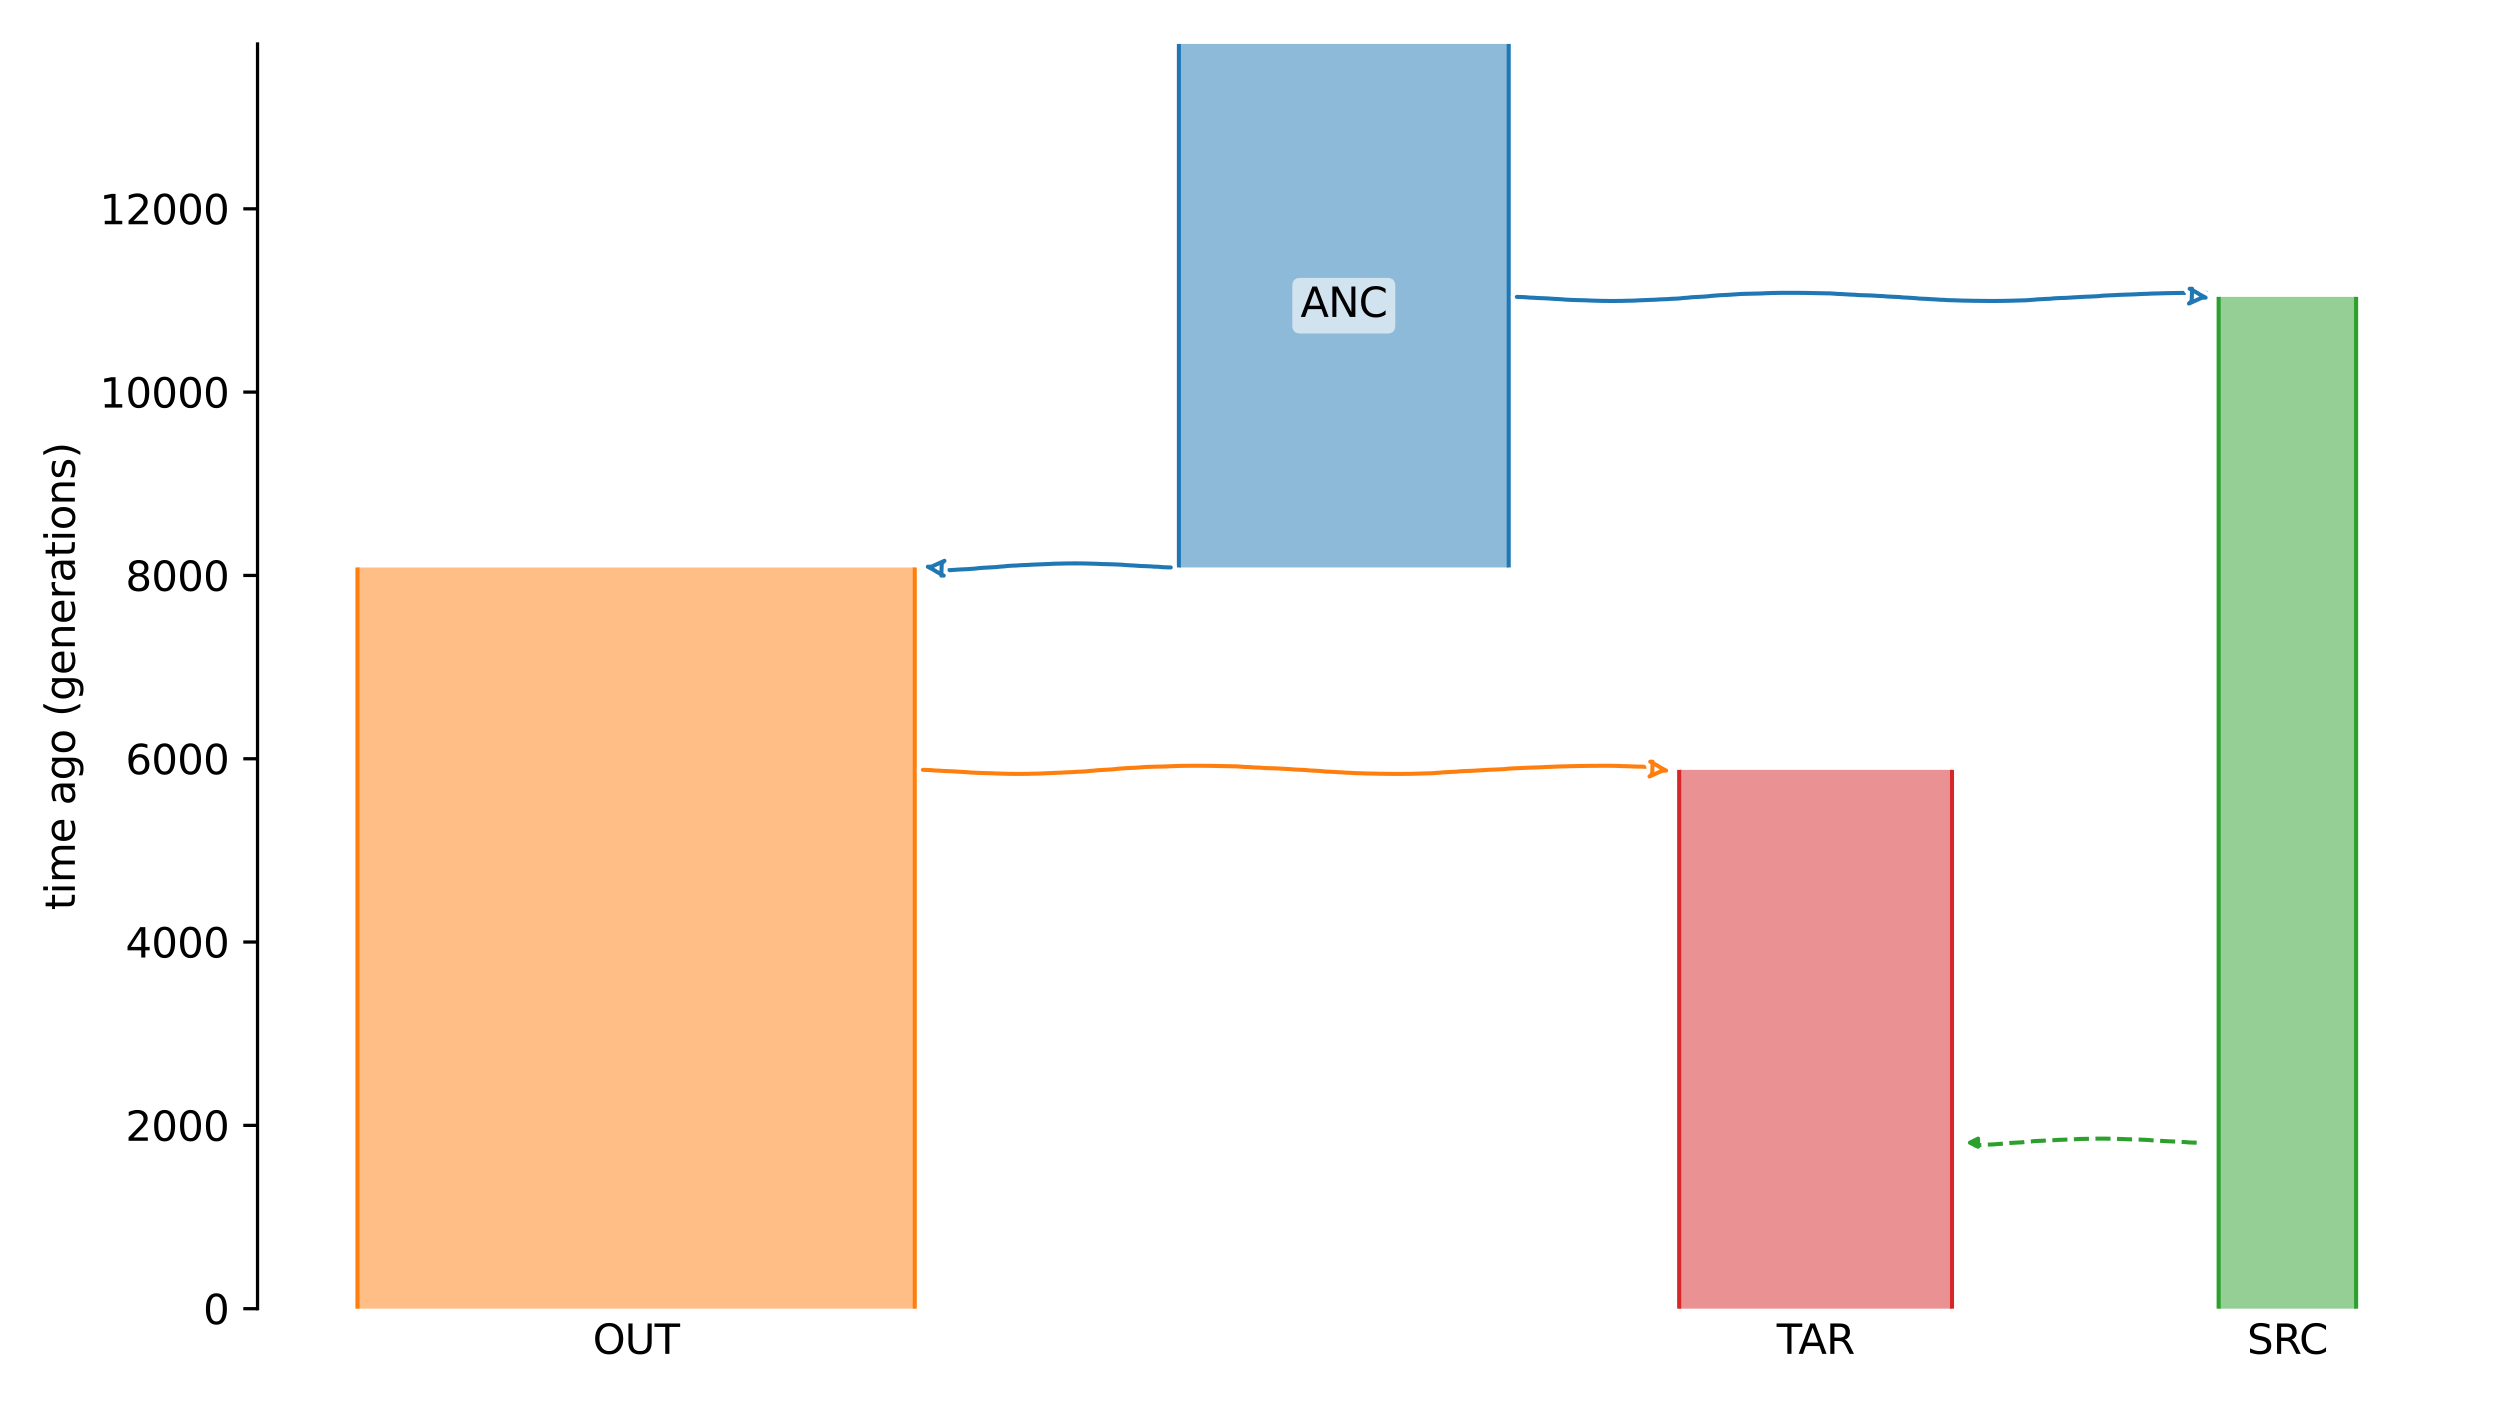 <?xml version="1.0" encoding="utf-8" standalone="no"?>
<!DOCTYPE svg PUBLIC "-//W3C//DTD SVG 1.1//EN"
  "http://www.w3.org/Graphics/SVG/1.1/DTD/svg11.dtd">
<svg xmlns:xlink="http://www.w3.org/1999/xlink" width="614.4pt" height="345.6pt" viewBox="0 0 614.4 345.6" xmlns="http://www.w3.org/2000/svg" version="1.1">
 <defs>
  <style type="text/css">*{stroke-linejoin: round; stroke-linecap: butt}</style>
 </defs>
 <g id="figure_1">
  <g id="patch_1">
   <path d="M 0 345.6 
L 614.4 345.6 
L 614.4 0 
L 0 0 
z
" style="fill: #ffffff"/>
  </g>
  <g id="axes_1">
   <g id="patch_2">
    <path d="M 63.291 321.622 
L 603.6 321.622 
L 603.6 10.8 
L 63.291 10.8 
z
" style="fill: #ffffff"/>
   </g>
   <path d="M 539.851 280.828 
L 538.851 280.797 
L 537.851 280.76 
L 536.851 280.662 
L 535.851 280.63 
L 534.851 280.556 
L 533.851 280.518 
L 532.851 280.482 
L 531.851 280.425 
L 530.851 280.354 
L 529.851 280.302 
L 528.851 280.243 
L 527.851 280.155 
L 526.851 280.109 
L 525.851 280.066 
L 524.851 280.036 
L 523.851 280.01 
L 522.851 279.988 
L 521.851 279.934 
L 520.851 279.906 
L 519.851 279.877 
L 518.851 279.851 
L 517.851 279.84 
L 516.851 279.83 
L 515.851 279.83 
L 514.851 279.84 
L 513.851 279.851 
L 512.851 279.882 
L 511.851 279.893 
L 510.851 279.923 
L 509.851 279.983 
L 508.851 280.02 
L 507.851 280.06 
L 506.851 280.102 
L 505.851 280.135 
L 504.851 280.202 
L 503.851 280.241 
L 502.851 280.284 
L 501.851 280.355 
L 500.851 280.391 
L 499.851 280.449 
L 498.851 280.56 
L 497.851 280.631 
L 496.851 280.744 
L 495.851 280.79 
L 494.851 280.851 
L 493.851 280.899 
L 492.851 280.98 
L 491.851 281.099 
L 490.851 281.169 
L 489.851 281.252 
L 488.851 281.285 
L 487.851 281.337 
L 486.851 281.405 
L 485.127 281.471 
" clip-path="url(#pd2213f9af6)" style="fill: none; stroke-dasharray: 3.7,1.6; stroke-dashoffset: 0; stroke: #2ca02c"/>
   <g id="patch_3">
    <path d="M 289.722 10.8 
L 289.722 139.459 
M 370.782 10.8 
L 370.782 139.459 
" clip-path="url(#pd2213f9af6)" style="fill: none; stroke: #ffffff; stroke-width: 3; stroke-linejoin: miter"/>
    <path d="M 289.722 10.8 
L 289.722 139.459 
M 370.782 10.8 
L 370.782 139.459 
" clip-path="url(#pd2213f9af6)" style="fill: none; stroke: #1f77b4; stroke-linejoin: miter"/>
    <g id="PolyCollection_1">
     <path d="M 370.782 10.8 
L 289.722 10.8 
L 289.722 139.459 
L 370.782 139.459 
L 370.782 139.459 
L 370.782 10.8 
z
" clip-path="url(#pd2213f9af6)" style="fill: #1f77b4; fill-opacity: 0.5"/>
    </g>
    <g id="patch_4">
     <path d="M 87.85 139.459 
L 87.85 321.622 
M 224.811 139.459 
L 224.811 321.622 
" clip-path="url(#pd2213f9af6)" style="fill: none; stroke: #ffffff; stroke-width: 3; stroke-linejoin: miter"/>
     <path d="M 87.85 139.459 
L 87.85 321.622 
M 224.811 139.459 
L 224.811 321.622 
" clip-path="url(#pd2213f9af6)" style="fill: none; stroke: #ff7f0e; stroke-linejoin: miter"/>
     <g id="PolyCollection_2">
      <path d="M 224.811 139.459 
L 87.85 139.459 
L 87.85 321.622 
L 224.811 321.622 
L 224.811 321.622 
L 224.811 139.459 
z
" clip-path="url(#pd2213f9af6)" style="fill: #ff7f0e; fill-opacity: 0.5"/>
     </g>
     <g id="patch_5">
      <path d="M 545.254 72.964 
L 545.254 321.622 
M 579.04 72.964 
L 579.04 321.622 
" clip-path="url(#pd2213f9af6)" style="fill: none; stroke: #ffffff; stroke-width: 3; stroke-linejoin: miter"/>
      <path d="M 545.254 72.964 
L 545.254 321.622 
M 579.04 72.964 
L 579.04 321.622 
" clip-path="url(#pd2213f9af6)" style="fill: none; stroke: #2ca02c; stroke-linejoin: miter"/>
      <g id="PolyCollection_3">
       <path d="M 579.04 72.964 
L 545.254 72.964 
L 545.254 321.622 
L 579.04 321.622 
L 579.04 321.622 
L 579.04 72.964 
z
" clip-path="url(#pd2213f9af6)" style="fill: #2ca02c; fill-opacity: 0.5"/>
      </g>
      <g id="patch_6">
       <path d="M 412.675 189.195 
L 412.675 321.622 
M 479.724 189.195 
L 479.724 321.622 
" clip-path="url(#pd2213f9af6)" style="fill: none; stroke: #ffffff; stroke-width: 3; stroke-linejoin: miter"/>
       <path d="M 412.675 189.195 
L 412.675 321.622 
M 479.724 189.195 
L 479.724 321.622 
" clip-path="url(#pd2213f9af6)" style="fill: none; stroke: #d62728; stroke-linejoin: miter"/>
       <g id="PolyCollection_4">
        <path d="M 479.724 189.195 
L 412.675 189.195 
L 412.675 321.622 
L 479.724 321.622 
L 479.724 321.622 
L 479.724 189.195 
z
" clip-path="url(#pd2213f9af6)" style="fill: #d62728; fill-opacity: 0.5"/>
       </g>
       <g id="matplotlib.axis_1">
        <g id="xtick_1">
         <g id="line2d_1"/>
         <g id="text_1">
          <!-- OUT -->
          <g transform="translate(145.681 332.72) scale(0.1 -0.1)">
           <defs>
            <path id="DejaVuSans-4f" d="M 2522 4238 
Q 1834 4238 1429 3725 
Q 1025 3213 1025 2328 
Q 1025 1447 1429 934 
Q 1834 422 2522 422 
Q 3209 422 3611 934 
Q 4013 1447 4013 2328 
Q 4013 3213 3611 3725 
Q 3209 4238 2522 4238 
z
M 2522 4750 
Q 3503 4750 4090 4092 
Q 4678 3434 4678 2328 
Q 4678 1225 4090 567 
Q 3503 -91 2522 -91 
Q 1538 -91 948 565 
Q 359 1222 359 2328 
Q 359 3434 948 4092 
Q 1538 4750 2522 4750 
z
" transform="scale(0.016)"/>
            <path id="DejaVuSans-55" d="M 556 4666 
L 1191 4666 
L 1191 1831 
Q 1191 1081 1462 751 
Q 1734 422 2344 422 
Q 2950 422 3222 751 
Q 3494 1081 3494 1831 
L 3494 4666 
L 4128 4666 
L 4128 1753 
Q 4128 841 3676 375 
Q 3225 -91 2344 -91 
Q 1459 -91 1007 375 
Q 556 841 556 1753 
L 556 4666 
z
" transform="scale(0.016)"/>
            <path id="DejaVuSans-54" d="M -19 4666 
L 3928 4666 
L 3928 4134 
L 2272 4134 
L 2272 0 
L 1638 0 
L 1638 4134 
L -19 4134 
L -19 4666 
z
" transform="scale(0.016)"/>
           </defs>
           <use xlink:href="#DejaVuSans-4f"/>
           <use xlink:href="#DejaVuSans-55" x="78.711"/>
           <use xlink:href="#DejaVuSans-54" x="151.904"/>
          </g>
         </g>
        </g>
        <g id="xtick_2">
         <g id="line2d_2"/>
         <g id="text_2">
          <!-- SRC -->
          <g transform="translate(552.257 332.72) scale(0.1 -0.1)">
           <defs>
            <path id="DejaVuSans-53" d="M 3425 4513 
L 3425 3897 
Q 3066 4069 2747 4153 
Q 2428 4238 2131 4238 
Q 1616 4238 1336 4038 
Q 1056 3838 1056 3469 
Q 1056 3159 1242 3001 
Q 1428 2844 1947 2747 
L 2328 2669 
Q 3034 2534 3370 2195 
Q 3706 1856 3706 1288 
Q 3706 609 3251 259 
Q 2797 -91 1919 -91 
Q 1588 -91 1214 -16 
Q 841 59 441 206 
L 441 856 
Q 825 641 1194 531 
Q 1563 422 1919 422 
Q 2459 422 2753 634 
Q 3047 847 3047 1241 
Q 3047 1584 2836 1778 
Q 2625 1972 2144 2069 
L 1759 2144 
Q 1053 2284 737 2584 
Q 422 2884 422 3419 
Q 422 4038 858 4394 
Q 1294 4750 2059 4750 
Q 2388 4750 2728 4690 
Q 3069 4631 3425 4513 
z
" transform="scale(0.016)"/>
            <path id="DejaVuSans-52" d="M 2841 2188 
Q 3044 2119 3236 1894 
Q 3428 1669 3622 1275 
L 4263 0 
L 3584 0 
L 2988 1197 
Q 2756 1666 2539 1819 
Q 2322 1972 1947 1972 
L 1259 1972 
L 1259 0 
L 628 0 
L 628 4666 
L 2053 4666 
Q 2853 4666 3247 4331 
Q 3641 3997 3641 3322 
Q 3641 2881 3436 2590 
Q 3231 2300 2841 2188 
z
M 1259 4147 
L 1259 2491 
L 2053 2491 
Q 2509 2491 2742 2702 
Q 2975 2913 2975 3322 
Q 2975 3731 2742 3939 
Q 2509 4147 2053 4147 
L 1259 4147 
z
" transform="scale(0.016)"/>
            <path id="DejaVuSans-43" d="M 4122 4306 
L 4122 3641 
Q 3803 3938 3442 4084 
Q 3081 4231 2675 4231 
Q 1875 4231 1450 3742 
Q 1025 3253 1025 2328 
Q 1025 1406 1450 917 
Q 1875 428 2675 428 
Q 3081 428 3442 575 
Q 3803 722 4122 1019 
L 4122 359 
Q 3791 134 3420 21 
Q 3050 -91 2638 -91 
Q 1578 -91 968 557 
Q 359 1206 359 2328 
Q 359 3453 968 4101 
Q 1578 4750 2638 4750 
Q 3056 4750 3426 4639 
Q 3797 4528 4122 4306 
z
" transform="scale(0.016)"/>
           </defs>
           <use xlink:href="#DejaVuSans-53"/>
           <use xlink:href="#DejaVuSans-52" x="63.477"/>
           <use xlink:href="#DejaVuSans-43" x="127.959"/>
          </g>
         </g>
        </g>
        <g id="xtick_3">
         <g id="line2d_3"/>
         <g id="text_3">
          <!-- TAR -->
          <g transform="translate(436.639 332.72) scale(0.1 -0.1)">
           <defs>
            <path id="DejaVuSans-41" d="M 2188 4044 
L 1331 1722 
L 3047 1722 
L 2188 4044 
z
M 1831 4666 
L 2547 4666 
L 4325 0 
L 3669 0 
L 3244 1197 
L 1141 1197 
L 716 0 
L 50 0 
L 1831 4666 
z
" transform="scale(0.016)"/>
           </defs>
           <use xlink:href="#DejaVuSans-54"/>
           <use xlink:href="#DejaVuSans-41" x="53.334"/>
           <use xlink:href="#DejaVuSans-52" x="121.742"/>
          </g>
         </g>
        </g>
       </g>
       <g id="matplotlib.axis_2">
        <g id="ytick_1">
         <g id="line2d_4">
          <defs>
           <path id="mcacf2194d4" d="M 0 0 
L -3.5 0 
" style="stroke: #000000; stroke-width: 0.8"/>
          </defs>
          <g>
           <use xlink:href="#mcacf2194d4" x="63.291" y="321.622" style="stroke: #000000; stroke-width: 0.8"/>
          </g>
         </g>
         <g id="text_4">
          <!-- 0 -->
          <g transform="translate(49.928 325.421) scale(0.1 -0.1)">
           <defs>
            <path id="DejaVuSans-30" d="M 2034 4250 
Q 1547 4250 1301 3770 
Q 1056 3291 1056 2328 
Q 1056 1369 1301 889 
Q 1547 409 2034 409 
Q 2525 409 2770 889 
Q 3016 1369 3016 2328 
Q 3016 3291 2770 3770 
Q 2525 4250 2034 4250 
z
M 2034 4750 
Q 2819 4750 3233 4129 
Q 3647 3509 3647 2328 
Q 3647 1150 3233 529 
Q 2819 -91 2034 -91 
Q 1250 -91 836 529 
Q 422 1150 422 2328 
Q 422 3509 836 4129 
Q 1250 4750 2034 4750 
z
" transform="scale(0.016)"/>
           </defs>
           <use xlink:href="#DejaVuSans-30"/>
          </g>
         </g>
        </g>
        <g id="ytick_2">
         <g id="line2d_5">
          <g>
           <use xlink:href="#mcacf2194d4" x="63.291" y="276.571" style="stroke: #000000; stroke-width: 0.8"/>
          </g>
         </g>
         <g id="text_5">
          <!-- 2000 -->
          <g transform="translate(30.841 280.37) scale(0.1 -0.1)">
           <defs>
            <path id="DejaVuSans-32" d="M 1228 531 
L 3431 531 
L 3431 0 
L 469 0 
L 469 531 
Q 828 903 1448 1529 
Q 2069 2156 2228 2338 
Q 2531 2678 2651 2914 
Q 2772 3150 2772 3378 
Q 2772 3750 2511 3984 
Q 2250 4219 1831 4219 
Q 1534 4219 1204 4116 
Q 875 4013 500 3803 
L 500 4441 
Q 881 4594 1212 4672 
Q 1544 4750 1819 4750 
Q 2544 4750 2975 4387 
Q 3406 4025 3406 3419 
Q 3406 3131 3298 2873 
Q 3191 2616 2906 2266 
Q 2828 2175 2409 1742 
Q 1991 1309 1228 531 
z
" transform="scale(0.016)"/>
           </defs>
           <use xlink:href="#DejaVuSans-32"/>
           <use xlink:href="#DejaVuSans-30" x="63.623"/>
           <use xlink:href="#DejaVuSans-30" x="127.246"/>
           <use xlink:href="#DejaVuSans-30" x="190.869"/>
          </g>
         </g>
        </g>
        <g id="ytick_3">
         <g id="line2d_6">
          <g>
           <use xlink:href="#mcacf2194d4" x="63.291" y="231.52" style="stroke: #000000; stroke-width: 0.8"/>
          </g>
         </g>
         <g id="text_6">
          <!-- 4000 -->
          <g transform="translate(30.841 235.32) scale(0.1 -0.1)">
           <defs>
            <path id="DejaVuSans-34" d="M 2419 4116 
L 825 1625 
L 2419 1625 
L 2419 4116 
z
M 2253 4666 
L 3047 4666 
L 3047 1625 
L 3713 1625 
L 3713 1100 
L 3047 1100 
L 3047 0 
L 2419 0 
L 2419 1100 
L 313 1100 
L 313 1709 
L 2253 4666 
z
" transform="scale(0.016)"/>
           </defs>
           <use xlink:href="#DejaVuSans-34"/>
           <use xlink:href="#DejaVuSans-30" x="63.623"/>
           <use xlink:href="#DejaVuSans-30" x="127.246"/>
           <use xlink:href="#DejaVuSans-30" x="190.869"/>
          </g>
         </g>
        </g>
        <g id="ytick_4">
         <g id="line2d_7">
          <g>
           <use xlink:href="#mcacf2194d4" x="63.291" y="186.47" style="stroke: #000000; stroke-width: 0.8"/>
          </g>
         </g>
         <g id="text_7">
          <!-- 6000 -->
          <g transform="translate(30.841 190.269) scale(0.1 -0.1)">
           <defs>
            <path id="DejaVuSans-36" d="M 2113 2584 
Q 1688 2584 1439 2293 
Q 1191 2003 1191 1497 
Q 1191 994 1439 701 
Q 1688 409 2113 409 
Q 2538 409 2786 701 
Q 3034 994 3034 1497 
Q 3034 2003 2786 2293 
Q 2538 2584 2113 2584 
z
M 3366 4563 
L 3366 3988 
Q 3128 4100 2886 4159 
Q 2644 4219 2406 4219 
Q 1781 4219 1451 3797 
Q 1122 3375 1075 2522 
Q 1259 2794 1537 2939 
Q 1816 3084 2150 3084 
Q 2853 3084 3261 2657 
Q 3669 2231 3669 1497 
Q 3669 778 3244 343 
Q 2819 -91 2113 -91 
Q 1303 -91 875 529 
Q 447 1150 447 2328 
Q 447 3434 972 4092 
Q 1497 4750 2381 4750 
Q 2619 4750 2861 4703 
Q 3103 4656 3366 4563 
z
" transform="scale(0.016)"/>
           </defs>
           <use xlink:href="#DejaVuSans-36"/>
           <use xlink:href="#DejaVuSans-30" x="63.623"/>
           <use xlink:href="#DejaVuSans-30" x="127.246"/>
           <use xlink:href="#DejaVuSans-30" x="190.869"/>
          </g>
         </g>
        </g>
        <g id="ytick_5">
         <g id="line2d_8">
          <g>
           <use xlink:href="#mcacf2194d4" x="63.291" y="141.419" style="stroke: #000000; stroke-width: 0.8"/>
          </g>
         </g>
         <g id="text_8">
          <!-- 8000 -->
          <g transform="translate(30.841 145.218) scale(0.1 -0.1)">
           <defs>
            <path id="DejaVuSans-38" d="M 2034 2216 
Q 1584 2216 1326 1975 
Q 1069 1734 1069 1313 
Q 1069 891 1326 650 
Q 1584 409 2034 409 
Q 2484 409 2743 651 
Q 3003 894 3003 1313 
Q 3003 1734 2745 1975 
Q 2488 2216 2034 2216 
z
M 1403 2484 
Q 997 2584 770 2862 
Q 544 3141 544 3541 
Q 544 4100 942 4425 
Q 1341 4750 2034 4750 
Q 2731 4750 3128 4425 
Q 3525 4100 3525 3541 
Q 3525 3141 3298 2862 
Q 3072 2584 2669 2484 
Q 3125 2378 3379 2068 
Q 3634 1759 3634 1313 
Q 3634 634 3220 271 
Q 2806 -91 2034 -91 
Q 1263 -91 848 271 
Q 434 634 434 1313 
Q 434 1759 690 2068 
Q 947 2378 1403 2484 
z
M 1172 3481 
Q 1172 3119 1398 2916 
Q 1625 2713 2034 2713 
Q 2441 2713 2670 2916 
Q 2900 3119 2900 3481 
Q 2900 3844 2670 4047 
Q 2441 4250 2034 4250 
Q 1625 4250 1398 4047 
Q 1172 3844 1172 3481 
z
" transform="scale(0.016)"/>
           </defs>
           <use xlink:href="#DejaVuSans-38"/>
           <use xlink:href="#DejaVuSans-30" x="63.623"/>
           <use xlink:href="#DejaVuSans-30" x="127.246"/>
           <use xlink:href="#DejaVuSans-30" x="190.869"/>
          </g>
         </g>
        </g>
        <g id="ytick_6">
         <g id="line2d_9">
          <g>
           <use xlink:href="#mcacf2194d4" x="63.291" y="96.368" style="stroke: #000000; stroke-width: 0.8"/>
          </g>
         </g>
         <g id="text_9">
          <!-- 10000 -->
          <g transform="translate(24.478 100.167) scale(0.1 -0.1)">
           <defs>
            <path id="DejaVuSans-31" d="M 794 531 
L 1825 531 
L 1825 4091 
L 703 3866 
L 703 4441 
L 1819 4666 
L 2450 4666 
L 2450 531 
L 3481 531 
L 3481 0 
L 794 0 
L 794 531 
z
" transform="scale(0.016)"/>
           </defs>
           <use xlink:href="#DejaVuSans-31"/>
           <use xlink:href="#DejaVuSans-30" x="63.623"/>
           <use xlink:href="#DejaVuSans-30" x="127.246"/>
           <use xlink:href="#DejaVuSans-30" x="190.869"/>
           <use xlink:href="#DejaVuSans-30" x="254.492"/>
          </g>
         </g>
        </g>
        <g id="ytick_7">
         <g id="line2d_10">
          <g>
           <use xlink:href="#mcacf2194d4" x="63.291" y="51.318" style="stroke: #000000; stroke-width: 0.8"/>
          </g>
         </g>
         <g id="text_10">
          <!-- 12000 -->
          <g transform="translate(24.478 55.117) scale(0.1 -0.1)">
           <use xlink:href="#DejaVuSans-31"/>
           <use xlink:href="#DejaVuSans-32" x="63.623"/>
           <use xlink:href="#DejaVuSans-30" x="127.246"/>
           <use xlink:href="#DejaVuSans-30" x="190.869"/>
           <use xlink:href="#DejaVuSans-30" x="254.492"/>
          </g>
         </g>
        </g>
        <g id="text_11">
         <!-- time ago (generations) -->
         <g transform="translate(18.398 223.682) rotate(-90) scale(0.1 -0.1)">
          <defs>
           <path id="DejaVuSans-74" d="M 1172 4494 
L 1172 3500 
L 2356 3500 
L 2356 3053 
L 1172 3053 
L 1172 1153 
Q 1172 725 1289 603 
Q 1406 481 1766 481 
L 2356 481 
L 2356 0 
L 1766 0 
Q 1100 0 847 248 
Q 594 497 594 1153 
L 594 3053 
L 172 3053 
L 172 3500 
L 594 3500 
L 594 4494 
L 1172 4494 
z
" transform="scale(0.016)"/>
           <path id="DejaVuSans-69" d="M 603 3500 
L 1178 3500 
L 1178 0 
L 603 0 
L 603 3500 
z
M 603 4863 
L 1178 4863 
L 1178 4134 
L 603 4134 
L 603 4863 
z
" transform="scale(0.016)"/>
           <path id="DejaVuSans-6d" d="M 3328 2828 
Q 3544 3216 3844 3400 
Q 4144 3584 4550 3584 
Q 5097 3584 5394 3201 
Q 5691 2819 5691 2113 
L 5691 0 
L 5113 0 
L 5113 2094 
Q 5113 2597 4934 2840 
Q 4756 3084 4391 3084 
Q 3944 3084 3684 2787 
Q 3425 2491 3425 1978 
L 3425 0 
L 2847 0 
L 2847 2094 
Q 2847 2600 2669 2842 
Q 2491 3084 2119 3084 
Q 1678 3084 1418 2786 
Q 1159 2488 1159 1978 
L 1159 0 
L 581 0 
L 581 3500 
L 1159 3500 
L 1159 2956 
Q 1356 3278 1631 3431 
Q 1906 3584 2284 3584 
Q 2666 3584 2933 3390 
Q 3200 3197 3328 2828 
z
" transform="scale(0.016)"/>
           <path id="DejaVuSans-65" d="M 3597 1894 
L 3597 1613 
L 953 1613 
Q 991 1019 1311 708 
Q 1631 397 2203 397 
Q 2534 397 2845 478 
Q 3156 559 3463 722 
L 3463 178 
Q 3153 47 2828 -22 
Q 2503 -91 2169 -91 
Q 1331 -91 842 396 
Q 353 884 353 1716 
Q 353 2575 817 3079 
Q 1281 3584 2069 3584 
Q 2775 3584 3186 3129 
Q 3597 2675 3597 1894 
z
M 3022 2063 
Q 3016 2534 2758 2815 
Q 2500 3097 2075 3097 
Q 1594 3097 1305 2825 
Q 1016 2553 972 2059 
L 3022 2063 
z
" transform="scale(0.016)"/>
           <path id="DejaVuSans-20" transform="scale(0.016)"/>
           <path id="DejaVuSans-61" d="M 2194 1759 
Q 1497 1759 1228 1600 
Q 959 1441 959 1056 
Q 959 750 1161 570 
Q 1363 391 1709 391 
Q 2188 391 2477 730 
Q 2766 1069 2766 1631 
L 2766 1759 
L 2194 1759 
z
M 3341 1997 
L 3341 0 
L 2766 0 
L 2766 531 
Q 2569 213 2275 61 
Q 1981 -91 1556 -91 
Q 1019 -91 701 211 
Q 384 513 384 1019 
Q 384 1609 779 1909 
Q 1175 2209 1959 2209 
L 2766 2209 
L 2766 2266 
Q 2766 2663 2505 2880 
Q 2244 3097 1772 3097 
Q 1472 3097 1187 3025 
Q 903 2953 641 2809 
L 641 3341 
Q 956 3463 1253 3523 
Q 1550 3584 1831 3584 
Q 2591 3584 2966 3190 
Q 3341 2797 3341 1997 
z
" transform="scale(0.016)"/>
           <path id="DejaVuSans-67" d="M 2906 1791 
Q 2906 2416 2648 2759 
Q 2391 3103 1925 3103 
Q 1463 3103 1205 2759 
Q 947 2416 947 1791 
Q 947 1169 1205 825 
Q 1463 481 1925 481 
Q 2391 481 2648 825 
Q 2906 1169 2906 1791 
z
M 3481 434 
Q 3481 -459 3084 -895 
Q 2688 -1331 1869 -1331 
Q 1566 -1331 1297 -1286 
Q 1028 -1241 775 -1147 
L 775 -588 
Q 1028 -725 1275 -790 
Q 1522 -856 1778 -856 
Q 2344 -856 2625 -561 
Q 2906 -266 2906 331 
L 2906 616 
Q 2728 306 2450 153 
Q 2172 0 1784 0 
Q 1141 0 747 490 
Q 353 981 353 1791 
Q 353 2603 747 3093 
Q 1141 3584 1784 3584 
Q 2172 3584 2450 3431 
Q 2728 3278 2906 2969 
L 2906 3500 
L 3481 3500 
L 3481 434 
z
" transform="scale(0.016)"/>
           <path id="DejaVuSans-6f" d="M 1959 3097 
Q 1497 3097 1228 2736 
Q 959 2375 959 1747 
Q 959 1119 1226 758 
Q 1494 397 1959 397 
Q 2419 397 2687 759 
Q 2956 1122 2956 1747 
Q 2956 2369 2687 2733 
Q 2419 3097 1959 3097 
z
M 1959 3584 
Q 2709 3584 3137 3096 
Q 3566 2609 3566 1747 
Q 3566 888 3137 398 
Q 2709 -91 1959 -91 
Q 1206 -91 779 398 
Q 353 888 353 1747 
Q 353 2609 779 3096 
Q 1206 3584 1959 3584 
z
" transform="scale(0.016)"/>
           <path id="DejaVuSans-28" d="M 1984 4856 
Q 1566 4138 1362 3434 
Q 1159 2731 1159 2009 
Q 1159 1288 1364 580 
Q 1569 -128 1984 -844 
L 1484 -844 
Q 1016 -109 783 600 
Q 550 1309 550 2009 
Q 550 2706 781 3412 
Q 1013 4119 1484 4856 
L 1984 4856 
z
" transform="scale(0.016)"/>
           <path id="DejaVuSans-6e" d="M 3513 2113 
L 3513 0 
L 2938 0 
L 2938 2094 
Q 2938 2591 2744 2837 
Q 2550 3084 2163 3084 
Q 1697 3084 1428 2787 
Q 1159 2491 1159 1978 
L 1159 0 
L 581 0 
L 581 3500 
L 1159 3500 
L 1159 2956 
Q 1366 3272 1645 3428 
Q 1925 3584 2291 3584 
Q 2894 3584 3203 3211 
Q 3513 2838 3513 2113 
z
" transform="scale(0.016)"/>
           <path id="DejaVuSans-72" d="M 2631 2963 
Q 2534 3019 2420 3045 
Q 2306 3072 2169 3072 
Q 1681 3072 1420 2755 
Q 1159 2438 1159 1844 
L 1159 0 
L 581 0 
L 581 3500 
L 1159 3500 
L 1159 2956 
Q 1341 3275 1631 3429 
Q 1922 3584 2338 3584 
Q 2397 3584 2469 3576 
Q 2541 3569 2628 3553 
L 2631 2963 
z
" transform="scale(0.016)"/>
           <path id="DejaVuSans-73" d="M 2834 3397 
L 2834 2853 
Q 2591 2978 2328 3040 
Q 2066 3103 1784 3103 
Q 1356 3103 1142 2972 
Q 928 2841 928 2578 
Q 928 2378 1081 2264 
Q 1234 2150 1697 2047 
L 1894 2003 
Q 2506 1872 2764 1633 
Q 3022 1394 3022 966 
Q 3022 478 2636 193 
Q 2250 -91 1575 -91 
Q 1294 -91 989 -36 
Q 684 19 347 128 
L 347 722 
Q 666 556 975 473 
Q 1284 391 1588 391 
Q 1994 391 2212 530 
Q 2431 669 2431 922 
Q 2431 1156 2273 1281 
Q 2116 1406 1581 1522 
L 1381 1569 
Q 847 1681 609 1914 
Q 372 2147 372 2553 
Q 372 3047 722 3315 
Q 1072 3584 1716 3584 
Q 2034 3584 2315 3537 
Q 2597 3491 2834 3397 
z
" transform="scale(0.016)"/>
           <path id="DejaVuSans-29" d="M 513 4856 
L 1013 4856 
Q 1481 4119 1714 3412 
Q 1947 2706 1947 2009 
Q 1947 1309 1714 600 
Q 1481 -109 1013 -844 
L 513 -844 
Q 928 -128 1133 580 
Q 1338 1288 1338 2009 
Q 1338 2731 1133 3434 
Q 928 4138 513 4856 
z
" transform="scale(0.016)"/>
          </defs>
          <use xlink:href="#DejaVuSans-74"/>
          <use xlink:href="#DejaVuSans-69" x="39.209"/>
          <use xlink:href="#DejaVuSans-6d" x="66.992"/>
          <use xlink:href="#DejaVuSans-65" x="164.404"/>
          <use xlink:href="#DejaVuSans-20" x="225.928"/>
          <use xlink:href="#DejaVuSans-61" x="257.715"/>
          <use xlink:href="#DejaVuSans-67" x="318.994"/>
          <use xlink:href="#DejaVuSans-6f" x="382.471"/>
          <use xlink:href="#DejaVuSans-20" x="443.652"/>
          <use xlink:href="#DejaVuSans-28" x="475.439"/>
          <use xlink:href="#DejaVuSans-67" x="514.453"/>
          <use xlink:href="#DejaVuSans-65" x="577.93"/>
          <use xlink:href="#DejaVuSans-6e" x="639.453"/>
          <use xlink:href="#DejaVuSans-65" x="702.832"/>
          <use xlink:href="#DejaVuSans-72" x="764.355"/>
          <use xlink:href="#DejaVuSans-61" x="805.469"/>
          <use xlink:href="#DejaVuSans-74" x="866.748"/>
          <use xlink:href="#DejaVuSans-69" x="905.957"/>
          <use xlink:href="#DejaVuSans-6f" x="933.74"/>
          <use xlink:href="#DejaVuSans-6e" x="994.922"/>
          <use xlink:href="#DejaVuSans-73" x="1058.301"/>
          <use xlink:href="#DejaVuSans-29" x="1110.4"/>
         </g>
        </g>
       </g>
       <g id="patch_7">
        <path d="M 287.722 139.459 
L 286.722 139.428 
L 285.722 139.391 
L 284.722 139.293 
L 283.722 139.261 
L 282.722 139.187 
L 281.722 139.148 
L 280.722 139.113 
L 279.722 139.055 
L 278.722 138.985 
L 277.722 138.933 
L 276.722 138.874 
L 275.722 138.786 
L 274.722 138.739 
L 273.722 138.697 
L 272.722 138.667 
L 271.722 138.641 
L 270.722 138.619 
L 269.722 138.565 
L 268.722 138.537 
L 267.722 138.507 
L 266.722 138.482 
L 265.722 138.471 
L 264.722 138.461 
L 263.722 138.461 
L 262.722 138.47 
L 261.722 138.482 
L 260.722 138.513 
L 259.722 138.524 
L 258.722 138.554 
L 257.722 138.614 
L 256.722 138.651 
L 255.722 138.69 
L 254.722 138.733 
L 253.722 138.766 
L 252.722 138.833 
L 251.722 138.872 
L 250.722 138.915 
L 249.722 138.985 
L 248.722 139.022 
L 247.722 139.08 
L 246.722 139.191 
L 245.722 139.262 
L 244.722 139.375 
L 243.722 139.421 
L 242.722 139.482 
L 241.722 139.53 
L 240.722 139.611 
L 239.722 139.73 
L 238.722 139.8 
L 237.722 139.883 
L 236.722 139.916 
L 235.722 139.967 
L 234.722 140.036 
L 233.722 140.102 
L 232.722 140.179 
L 231.722 140.206 
L 230.722 140.233 
L 229.722 140.255 
L 227.93 140.275 
" clip-path="url(#pd2213f9af6)" style="fill: none; stroke: #ffffff; stroke-width: 3; stroke-linecap: round"/>
        <path d="M 287.722 139.459 
L 286.722 139.428 
L 285.722 139.391 
L 284.722 139.293 
L 283.722 139.261 
L 282.722 139.187 
L 281.722 139.148 
L 280.722 139.113 
L 279.722 139.055 
L 278.722 138.985 
L 277.722 138.933 
L 276.722 138.874 
L 275.722 138.786 
L 274.722 138.739 
L 273.722 138.697 
L 272.722 138.667 
L 271.722 138.641 
L 270.722 138.619 
L 269.722 138.565 
L 268.722 138.537 
L 267.722 138.507 
L 266.722 138.482 
L 265.722 138.471 
L 264.722 138.461 
L 263.722 138.461 
L 262.722 138.47 
L 261.722 138.482 
L 260.722 138.513 
L 259.722 138.524 
L 258.722 138.554 
L 257.722 138.614 
L 256.722 138.651 
L 255.722 138.69 
L 254.722 138.733 
L 253.722 138.766 
L 252.722 138.833 
L 251.722 138.872 
L 250.722 138.915 
L 249.722 138.985 
L 248.722 139.022 
L 247.722 139.08 
L 246.722 139.191 
L 245.722 139.262 
L 244.722 139.375 
L 243.722 139.421 
L 242.722 139.482 
L 241.722 139.53 
L 240.722 139.611 
L 239.722 139.73 
L 238.722 139.8 
L 237.722 139.883 
L 236.722 139.916 
L 235.722 139.967 
L 234.722 140.036 
L 233.722 140.102 
L 232.722 140.179 
L 231.722 140.206 
L 230.722 140.233 
L 229.722 140.255 
L 227.93 140.275 
" clip-path="url(#pd2213f9af6)" style="fill: none; stroke: #1f77b4; stroke-linecap: round"/>
        <path d="M 231.93 141.459 
L 231.049 140.984 
L 230.171 140.504 
L 229.321 139.969 
L 228.019 139.282 
L 228.946 139.256 
L 229.858 138.843 
L 230.768 138.427 
L 232.11 137.821 
L 231.455 138.459 
L 231.403 139.459 
L 231.344 141.459 
z
" clip-path="url(#pd2213f9af6)" style="fill: #ffffff; stroke: #ffffff; stroke-width: 3; stroke-linecap: round"/>
        <path d="M 231.93 141.459 
L 231.049 140.984 
L 230.171 140.504 
L 229.321 139.969 
L 228.019 139.282 
L 228.946 139.256 
L 229.858 138.843 
L 230.768 138.427 
L 232.11 137.821 
L 231.455 138.459 
L 231.403 139.459 
L 231.344 141.459 
z
" clip-path="url(#pd2213f9af6)" style="fill: #ffffff; stroke: #1f77b4; stroke-linecap: round"/>
        <g id="patch_8">
         <path d="M 372.781 72.964 
L 373.781 72.996 
L 374.781 73.033 
L 375.781 73.13 
L 376.781 73.163 
L 377.781 73.237 
L 378.781 73.275 
L 379.781 73.311 
L 380.781 73.368 
L 381.781 73.439 
L 382.781 73.491 
L 383.781 73.55 
L 384.781 73.638 
L 385.781 73.684 
L 386.781 73.727 
L 387.781 73.757 
L 388.781 73.783 
L 389.781 73.804 
L 390.781 73.859 
L 391.781 73.887 
L 392.781 73.916 
L 393.781 73.942 
L 394.781 73.953 
L 395.781 73.963 
L 396.781 73.963 
L 397.781 73.953 
L 398.781 73.942 
L 399.781 73.911 
L 400.781 73.899 
L 401.781 73.869 
L 402.781 73.81 
L 403.781 73.772 
L 404.781 73.733 
L 405.781 73.691 
L 406.781 73.658 
L 407.781 73.591 
L 408.781 73.551 
L 409.781 73.509 
L 410.781 73.438 
L 411.781 73.402 
L 412.781 73.343 
L 413.781 73.232 
L 414.781 73.162 
L 415.781 73.049 
L 416.781 73.003 
L 417.781 72.942 
L 418.781 72.893 
L 419.781 72.813 
L 420.781 72.694 
L 421.781 72.624 
L 422.781 72.541 
L 423.781 72.507 
L 424.781 72.456 
L 425.781 72.388 
L 426.781 72.322 
L 427.781 72.245 
L 428.781 72.217 
L 429.781 72.191 
L 430.781 72.168 
L 431.781 72.149 
L 432.781 72.122 
L 433.781 72.072 
L 434.781 72.037 
L 435.781 72.002 
L 436.781 71.986 
L 437.781 71.97 
L 438.781 71.967 
L 439.781 71.965 
L 440.781 71.965 
L 441.781 71.967 
L 442.781 71.98 
L 443.781 71.989 
L 444.781 72.01 
L 445.781 72.033 
L 446.781 72.05 
L 447.781 72.069 
L 448.781 72.089 
L 449.781 72.106 
L 450.781 72.169 
L 451.781 72.244 
L 452.781 72.277 
L 453.781 72.344 
L 454.781 72.398 
L 455.781 72.432 
L 456.781 72.522 
L 457.781 72.551 
L 458.781 72.582 
L 459.781 72.613 
L 460.781 72.668 
L 461.781 72.733 
L 462.781 72.771 
L 463.781 72.867 
L 464.781 72.916 
L 465.781 72.96 
L 466.781 73 
L 467.781 73.108 
L 468.781 73.15 
L 469.781 73.212 
L 470.781 73.282 
L 471.781 73.387 
L 472.781 73.424 
L 473.781 73.47 
L 474.781 73.538 
L 475.781 73.587 
L 476.781 73.664 
L 477.781 73.695 
L 478.781 73.764 
L 479.781 73.788 
L 480.781 73.817 
L 481.781 73.859 
L 482.781 73.88 
L 483.781 73.894 
L 484.781 73.921 
L 485.781 73.93 
L 486.781 73.943 
L 487.781 73.954 
L 488.781 73.96 
L 489.781 73.964 
L 490.781 73.959 
L 491.781 73.945 
L 492.781 73.938 
L 493.781 73.913 
L 494.781 73.89 
L 495.781 73.853 
L 496.781 73.827 
L 497.781 73.805 
L 498.781 73.736 
L 499.781 73.662 
L 500.781 73.568 
L 501.781 73.517 
L 502.781 73.463 
L 503.781 73.428 
L 504.781 73.322 
L 505.781 73.269 
L 506.781 73.232 
L 507.781 73.201 
L 508.781 73.14 
L 509.781 73.073 
L 510.781 73.024 
L 511.781 72.959 
L 512.781 72.92 
L 513.781 72.878 
L 514.781 72.836 
L 515.781 72.777 
L 516.781 72.664 
L 517.781 72.612 
L 518.781 72.572 
L 519.781 72.525 
L 520.781 72.468 
L 521.781 72.436 
L 522.781 72.399 
L 523.781 72.367 
L 524.781 72.333 
L 525.781 72.275 
L 526.781 72.229 
L 527.781 72.2 
L 528.781 72.149 
L 529.781 72.124 
L 530.781 72.103 
L 531.781 72.068 
L 532.781 72.044 
L 533.781 72.03 
L 534.781 72.011 
L 535.781 71.995 
L 536.781 71.983 
L 537.781 71.977 
L 538.781 71.97 
L 539.781 71.965 
L 540.781 71.967 
L 542.138 71.969 
" clip-path="url(#pd2213f9af6)" style="fill: none; stroke: #ffffff; stroke-width: 3; stroke-linecap: round"/>
         <path d="M 372.781 72.964 
L 373.781 72.996 
L 374.781 73.033 
L 375.781 73.13 
L 376.781 73.163 
L 377.781 73.237 
L 378.781 73.275 
L 379.781 73.311 
L 380.781 73.368 
L 381.781 73.439 
L 382.781 73.491 
L 383.781 73.55 
L 384.781 73.638 
L 385.781 73.684 
L 386.781 73.727 
L 387.781 73.757 
L 388.781 73.783 
L 389.781 73.804 
L 390.781 73.859 
L 391.781 73.887 
L 392.781 73.916 
L 393.781 73.942 
L 394.781 73.953 
L 395.781 73.963 
L 396.781 73.963 
L 397.781 73.953 
L 398.781 73.942 
L 399.781 73.911 
L 400.781 73.899 
L 401.781 73.869 
L 402.781 73.81 
L 403.781 73.772 
L 404.781 73.733 
L 405.781 73.691 
L 406.781 73.658 
L 407.781 73.591 
L 408.781 73.551 
L 409.781 73.509 
L 410.781 73.438 
L 411.781 73.402 
L 412.781 73.343 
L 413.781 73.232 
L 414.781 73.162 
L 415.781 73.049 
L 416.781 73.003 
L 417.781 72.942 
L 418.781 72.893 
L 419.781 72.813 
L 420.781 72.694 
L 421.781 72.624 
L 422.781 72.541 
L 423.781 72.507 
L 424.781 72.456 
L 425.781 72.388 
L 426.781 72.322 
L 427.781 72.245 
L 428.781 72.217 
L 429.781 72.191 
L 430.781 72.168 
L 431.781 72.149 
L 432.781 72.122 
L 433.781 72.072 
L 434.781 72.037 
L 435.781 72.002 
L 436.781 71.986 
L 437.781 71.97 
L 438.781 71.967 
L 439.781 71.965 
L 440.781 71.965 
L 441.781 71.967 
L 442.781 71.98 
L 443.781 71.989 
L 444.781 72.01 
L 445.781 72.033 
L 446.781 72.05 
L 447.781 72.069 
L 448.781 72.089 
L 449.781 72.106 
L 450.781 72.169 
L 451.781 72.244 
L 452.781 72.277 
L 453.781 72.344 
L 454.781 72.398 
L 455.781 72.432 
L 456.781 72.522 
L 457.781 72.551 
L 458.781 72.582 
L 459.781 72.613 
L 460.781 72.668 
L 461.781 72.733 
L 462.781 72.771 
L 463.781 72.867 
L 464.781 72.916 
L 465.781 72.96 
L 466.781 73 
L 467.781 73.108 
L 468.781 73.15 
L 469.781 73.212 
L 470.781 73.282 
L 471.781 73.387 
L 472.781 73.424 
L 473.781 73.47 
L 474.781 73.538 
L 475.781 73.587 
L 476.781 73.664 
L 477.781 73.695 
L 478.781 73.764 
L 479.781 73.788 
L 480.781 73.817 
L 481.781 73.859 
L 482.781 73.88 
L 483.781 73.894 
L 484.781 73.921 
L 485.781 73.93 
L 486.781 73.943 
L 487.781 73.954 
L 488.781 73.96 
L 489.781 73.964 
L 490.781 73.959 
L 491.781 73.945 
L 492.781 73.938 
L 493.781 73.913 
L 494.781 73.89 
L 495.781 73.853 
L 496.781 73.827 
L 497.781 73.805 
L 498.781 73.736 
L 499.781 73.662 
L 500.781 73.568 
L 501.781 73.517 
L 502.781 73.463 
L 503.781 73.428 
L 504.781 73.322 
L 505.781 73.269 
L 506.781 73.232 
L 507.781 73.201 
L 508.781 73.14 
L 509.781 73.073 
L 510.781 73.024 
L 511.781 72.959 
L 512.781 72.92 
L 513.781 72.878 
L 514.781 72.836 
L 515.781 72.777 
L 516.781 72.664 
L 517.781 72.612 
L 518.781 72.572 
L 519.781 72.525 
L 520.781 72.468 
L 521.781 72.436 
L 522.781 72.399 
L 523.781 72.367 
L 524.781 72.333 
L 525.781 72.275 
L 526.781 72.229 
L 527.781 72.2 
L 528.781 72.149 
L 529.781 72.124 
L 530.781 72.103 
L 531.781 72.068 
L 532.781 72.044 
L 533.781 72.03 
L 534.781 72.011 
L 535.781 71.995 
L 536.781 71.983 
L 537.781 71.977 
L 538.781 71.97 
L 539.781 71.965 
L 540.781 71.967 
L 542.138 71.969 
" clip-path="url(#pd2213f9af6)" style="fill: none; stroke: #1f77b4; stroke-linecap: round"/>
         <path d="M 538.138 70.964 
L 539.019 71.44 
L 539.897 71.92 
L 540.747 72.455 
L 542.049 73.142 
L 541.122 73.168 
L 540.21 73.581 
L 539.3 73.996 
L 537.958 74.603 
L 538.613 73.964 
L 538.665 72.964 
L 538.724 70.964 
z
" clip-path="url(#pd2213f9af6)" style="fill: #ffffff; stroke: #ffffff; stroke-width: 3; stroke-linecap: round"/>
         <path d="M 538.138 70.964 
L 539.019 71.44 
L 539.897 71.92 
L 540.747 72.455 
L 542.049 73.142 
L 541.122 73.168 
L 540.21 73.581 
L 539.3 73.996 
L 537.958 74.603 
L 538.613 73.964 
L 538.665 72.964 
L 538.724 70.964 
z
" clip-path="url(#pd2213f9af6)" style="fill: #ffffff; stroke: #1f77b4; stroke-linecap: round"/>
         <g id="patch_9">
          <path d="M 226.809 189.195 
L 227.809 189.227 
L 228.809 189.264 
L 229.809 189.361 
L 230.809 189.394 
L 231.809 189.468 
L 232.809 189.506 
L 233.809 189.542 
L 234.809 189.599 
L 235.809 189.67 
L 236.809 189.721 
L 237.809 189.781 
L 238.809 189.869 
L 239.809 189.915 
L 240.809 189.957 
L 241.809 189.988 
L 242.809 190.014 
L 243.809 190.035 
L 244.809 190.089 
L 245.809 190.117 
L 246.809 190.147 
L 247.809 190.173 
L 248.809 190.184 
L 249.809 190.194 
L 250.809 190.194 
L 251.809 190.184 
L 252.809 190.173 
L 253.809 190.141 
L 254.809 190.13 
L 255.809 190.1 
L 256.809 190.04 
L 257.809 190.003 
L 258.809 189.964 
L 259.809 189.922 
L 260.809 189.889 
L 261.809 189.822 
L 262.809 189.782 
L 263.809 189.74 
L 264.809 189.669 
L 265.809 189.633 
L 266.809 189.574 
L 267.809 189.463 
L 268.809 189.393 
L 269.809 189.28 
L 270.809 189.234 
L 271.809 189.173 
L 272.809 189.124 
L 273.809 189.043 
L 274.809 188.925 
L 275.809 188.855 
L 276.809 188.771 
L 277.809 188.738 
L 278.809 188.687 
L 279.809 188.619 
L 280.809 188.552 
L 281.809 188.475 
L 282.809 188.448 
L 283.809 188.422 
L 284.809 188.399 
L 285.809 188.38 
L 286.809 188.353 
L 287.809 188.303 
L 288.809 188.268 
L 289.809 188.232 
L 290.809 188.217 
L 291.809 188.201 
L 292.809 188.198 
L 293.809 188.195 
L 294.809 188.196 
L 295.809 188.198 
L 296.809 188.211 
L 297.809 188.22 
L 298.809 188.241 
L 299.809 188.264 
L 300.809 188.281 
L 301.809 188.3 
L 302.809 188.32 
L 303.809 188.337 
L 304.809 188.4 
L 305.809 188.475 
L 306.809 188.508 
L 307.809 188.575 
L 308.809 188.629 
L 309.809 188.663 
L 310.809 188.753 
L 311.809 188.781 
L 312.809 188.813 
L 313.809 188.844 
L 314.809 188.899 
L 315.809 188.963 
L 316.809 189.002 
L 317.809 189.098 
L 318.809 189.147 
L 319.809 189.191 
L 320.809 189.231 
L 321.809 189.339 
L 322.809 189.381 
L 323.809 189.443 
L 324.809 189.513 
L 325.809 189.618 
L 326.809 189.655 
L 327.809 189.7 
L 328.809 189.769 
L 329.809 189.818 
L 330.809 189.895 
L 331.809 189.926 
L 332.809 189.995 
L 333.809 190.019 
L 334.809 190.048 
L 335.809 190.09 
L 336.809 190.111 
L 337.809 190.125 
L 338.809 190.152 
L 339.809 190.161 
L 340.809 190.174 
L 341.809 190.185 
L 342.809 190.19 
L 343.809 190.195 
L 344.809 190.19 
L 345.809 190.176 
L 346.809 190.169 
L 347.809 190.144 
L 348.809 190.12 
L 349.809 190.084 
L 350.809 190.058 
L 351.809 190.036 
L 352.809 189.967 
L 353.809 189.893 
L 354.809 189.799 
L 355.809 189.748 
L 356.809 189.694 
L 357.809 189.659 
L 358.809 189.552 
L 359.809 189.5 
L 360.809 189.463 
L 361.809 189.432 
L 362.809 189.371 
L 363.809 189.304 
L 364.809 189.255 
L 365.809 189.19 
L 366.809 189.151 
L 367.809 189.109 
L 368.809 189.067 
L 369.809 189.008 
L 370.809 188.895 
L 371.809 188.842 
L 372.809 188.803 
L 373.809 188.756 
L 374.809 188.699 
L 375.809 188.666 
L 376.809 188.63 
L 377.809 188.598 
L 378.809 188.564 
L 379.809 188.506 
L 380.809 188.46 
L 381.809 188.431 
L 382.809 188.38 
L 383.809 188.355 
L 384.809 188.334 
L 385.809 188.299 
L 386.809 188.275 
L 387.809 188.261 
L 388.809 188.242 
L 389.809 188.226 
L 390.809 188.214 
L 391.809 188.208 
L 392.809 188.201 
L 393.809 188.196 
L 394.809 188.198 
L 395.809 188.2 
L 396.809 188.211 
L 397.809 188.24 
L 398.809 188.283 
L 399.809 188.304 
L 400.809 188.345 
L 401.809 188.385 
L 402.809 188.404 
L 403.809 188.427 
L 404.809 188.493 
L 405.809 188.543 
L 406.809 188.617 
L 407.809 188.648 
L 409.558 188.725 
" clip-path="url(#pd2213f9af6)" style="fill: none; stroke: #ffffff; stroke-width: 3; stroke-linecap: round"/>
          <path d="M 226.809 189.195 
L 227.809 189.227 
L 228.809 189.264 
L 229.809 189.361 
L 230.809 189.394 
L 231.809 189.468 
L 232.809 189.506 
L 233.809 189.542 
L 234.809 189.599 
L 235.809 189.67 
L 236.809 189.721 
L 237.809 189.781 
L 238.809 189.869 
L 239.809 189.915 
L 240.809 189.957 
L 241.809 189.988 
L 242.809 190.014 
L 243.809 190.035 
L 244.809 190.089 
L 245.809 190.117 
L 246.809 190.147 
L 247.809 190.173 
L 248.809 190.184 
L 249.809 190.194 
L 250.809 190.194 
L 251.809 190.184 
L 252.809 190.173 
L 253.809 190.141 
L 254.809 190.13 
L 255.809 190.1 
L 256.809 190.04 
L 257.809 190.003 
L 258.809 189.964 
L 259.809 189.922 
L 260.809 189.889 
L 261.809 189.822 
L 262.809 189.782 
L 263.809 189.74 
L 264.809 189.669 
L 265.809 189.633 
L 266.809 189.574 
L 267.809 189.463 
L 268.809 189.393 
L 269.809 189.28 
L 270.809 189.234 
L 271.809 189.173 
L 272.809 189.124 
L 273.809 189.043 
L 274.809 188.925 
L 275.809 188.855 
L 276.809 188.771 
L 277.809 188.738 
L 278.809 188.687 
L 279.809 188.619 
L 280.809 188.552 
L 281.809 188.475 
L 282.809 188.448 
L 283.809 188.422 
L 284.809 188.399 
L 285.809 188.38 
L 286.809 188.353 
L 287.809 188.303 
L 288.809 188.268 
L 289.809 188.232 
L 290.809 188.217 
L 291.809 188.201 
L 292.809 188.198 
L 293.809 188.195 
L 294.809 188.196 
L 295.809 188.198 
L 296.809 188.211 
L 297.809 188.22 
L 298.809 188.241 
L 299.809 188.264 
L 300.809 188.281 
L 301.809 188.3 
L 302.809 188.32 
L 303.809 188.337 
L 304.809 188.4 
L 305.809 188.475 
L 306.809 188.508 
L 307.809 188.575 
L 308.809 188.629 
L 309.809 188.663 
L 310.809 188.753 
L 311.809 188.781 
L 312.809 188.813 
L 313.809 188.844 
L 314.809 188.899 
L 315.809 188.963 
L 316.809 189.002 
L 317.809 189.098 
L 318.809 189.147 
L 319.809 189.191 
L 320.809 189.231 
L 321.809 189.339 
L 322.809 189.381 
L 323.809 189.443 
L 324.809 189.513 
L 325.809 189.618 
L 326.809 189.655 
L 327.809 189.7 
L 328.809 189.769 
L 329.809 189.818 
L 330.809 189.895 
L 331.809 189.926 
L 332.809 189.995 
L 333.809 190.019 
L 334.809 190.048 
L 335.809 190.09 
L 336.809 190.111 
L 337.809 190.125 
L 338.809 190.152 
L 339.809 190.161 
L 340.809 190.174 
L 341.809 190.185 
L 342.809 190.19 
L 343.809 190.195 
L 344.809 190.19 
L 345.809 190.176 
L 346.809 190.169 
L 347.809 190.144 
L 348.809 190.12 
L 349.809 190.084 
L 350.809 190.058 
L 351.809 190.036 
L 352.809 189.967 
L 353.809 189.893 
L 354.809 189.799 
L 355.809 189.748 
L 356.809 189.694 
L 357.809 189.659 
L 358.809 189.552 
L 359.809 189.5 
L 360.809 189.463 
L 361.809 189.432 
L 362.809 189.371 
L 363.809 189.304 
L 364.809 189.255 
L 365.809 189.19 
L 366.809 189.151 
L 367.809 189.109 
L 368.809 189.067 
L 369.809 189.008 
L 370.809 188.895 
L 371.809 188.842 
L 372.809 188.803 
L 373.809 188.756 
L 374.809 188.699 
L 375.809 188.666 
L 376.809 188.63 
L 377.809 188.598 
L 378.809 188.564 
L 379.809 188.506 
L 380.809 188.46 
L 381.809 188.431 
L 382.809 188.38 
L 383.809 188.355 
L 384.809 188.334 
L 385.809 188.299 
L 386.809 188.275 
L 387.809 188.261 
L 388.809 188.242 
L 389.809 188.226 
L 390.809 188.214 
L 391.809 188.208 
L 392.809 188.201 
L 393.809 188.196 
L 394.809 188.198 
L 395.809 188.2 
L 396.809 188.211 
L 397.809 188.24 
L 398.809 188.283 
L 399.809 188.304 
L 400.809 188.345 
L 401.809 188.385 
L 402.809 188.404 
L 403.809 188.427 
L 404.809 188.493 
L 405.809 188.543 
L 406.809 188.617 
L 407.809 188.648 
L 409.558 188.725 
" clip-path="url(#pd2213f9af6)" style="fill: none; stroke: #ff7f0e; stroke-linecap: round"/>
          <path d="M 405.558 187.195 
L 406.438 187.671 
L 407.316 188.151 
L 408.166 188.685 
L 409.469 189.373 
L 408.541 189.399 
L 407.63 189.812 
L 406.719 190.227 
L 405.377 190.834 
L 406.032 190.195 
L 406.084 189.195 
L 406.143 187.195 
z
" clip-path="url(#pd2213f9af6)" style="fill: #ffffff; stroke: #ffffff; stroke-width: 3; stroke-linecap: round"/>
          <path d="M 405.558 187.195 
L 406.438 187.671 
L 407.316 188.151 
L 408.166 188.685 
L 409.469 189.373 
L 408.541 189.399 
L 407.63 189.812 
L 406.719 190.227 
L 405.377 190.834 
L 406.032 190.195 
L 406.084 189.195 
L 406.143 187.195 
z
" clip-path="url(#pd2213f9af6)" style="fill: #ffffff; stroke: #ff7f0e; stroke-linecap: round"/>
          <path d="M 485.127 280.828 
" clip-path="url(#pd2213f9af6)" style="fill: none; stroke-dasharray: 3.7,1.6; stroke-dashoffset: 0; stroke: #2ca02c"/>
          <path d="M 484.127 280.828 
L 486.127 281.828 
L 486.127 279.828 
z
" clip-path="url(#pd2213f9af6)" style="fill: #2ca02c; stroke: #2ca02c; stroke-linejoin: miter"/>
          <g id="patch_10">
           <path d="M 63.291 321.622 
L 63.291 10.8 
" style="fill: none; stroke: #000000; stroke-width: 0.8; stroke-linejoin: miter; stroke-linecap: square"/>
          </g>
          <g id="text_12">
           <g id="patch_11">
            <path d="M 319.6 81.969 
L 340.904 81.969 
Q 342.904 81.969 342.904 79.969 
L 342.904 70.291 
Q 342.904 68.291 340.904 68.291 
L 319.6 68.291 
Q 317.6 68.291 317.6 70.291 
L 317.6 79.969 
Q 317.6 81.969 319.6 81.969 
z
" style="fill: #ffffff; opacity: 0.6"/>
           </g>
           <!-- ANC -->
           <g transform="translate(319.6 77.889) scale(0.1 -0.1)">
            <defs>
             <path id="DejaVuSans-4e" d="M 628 4666 
L 1478 4666 
L 3547 763 
L 3547 4666 
L 4159 4666 
L 4159 0 
L 3309 0 
L 1241 3903 
L 1241 0 
L 628 0 
L 628 4666 
z
" transform="scale(0.016)"/>
            </defs>
            <use xlink:href="#DejaVuSans-41"/>
            <use xlink:href="#DejaVuSans-4e" x="68.408"/>
            <use xlink:href="#DejaVuSans-43" x="143.213"/>
           </g>
          </g>
         </g>
        </g>
        <defs>
         <clipPath id="pd2213f9af6">
          <rect x="63.291" y="10.8" width="540.309" height="310.822"/>
         </clipPath>
        </defs>
       </g>
      </g>
     </g>
    </g>
   </g>
  </g>
 </g>
</svg>
